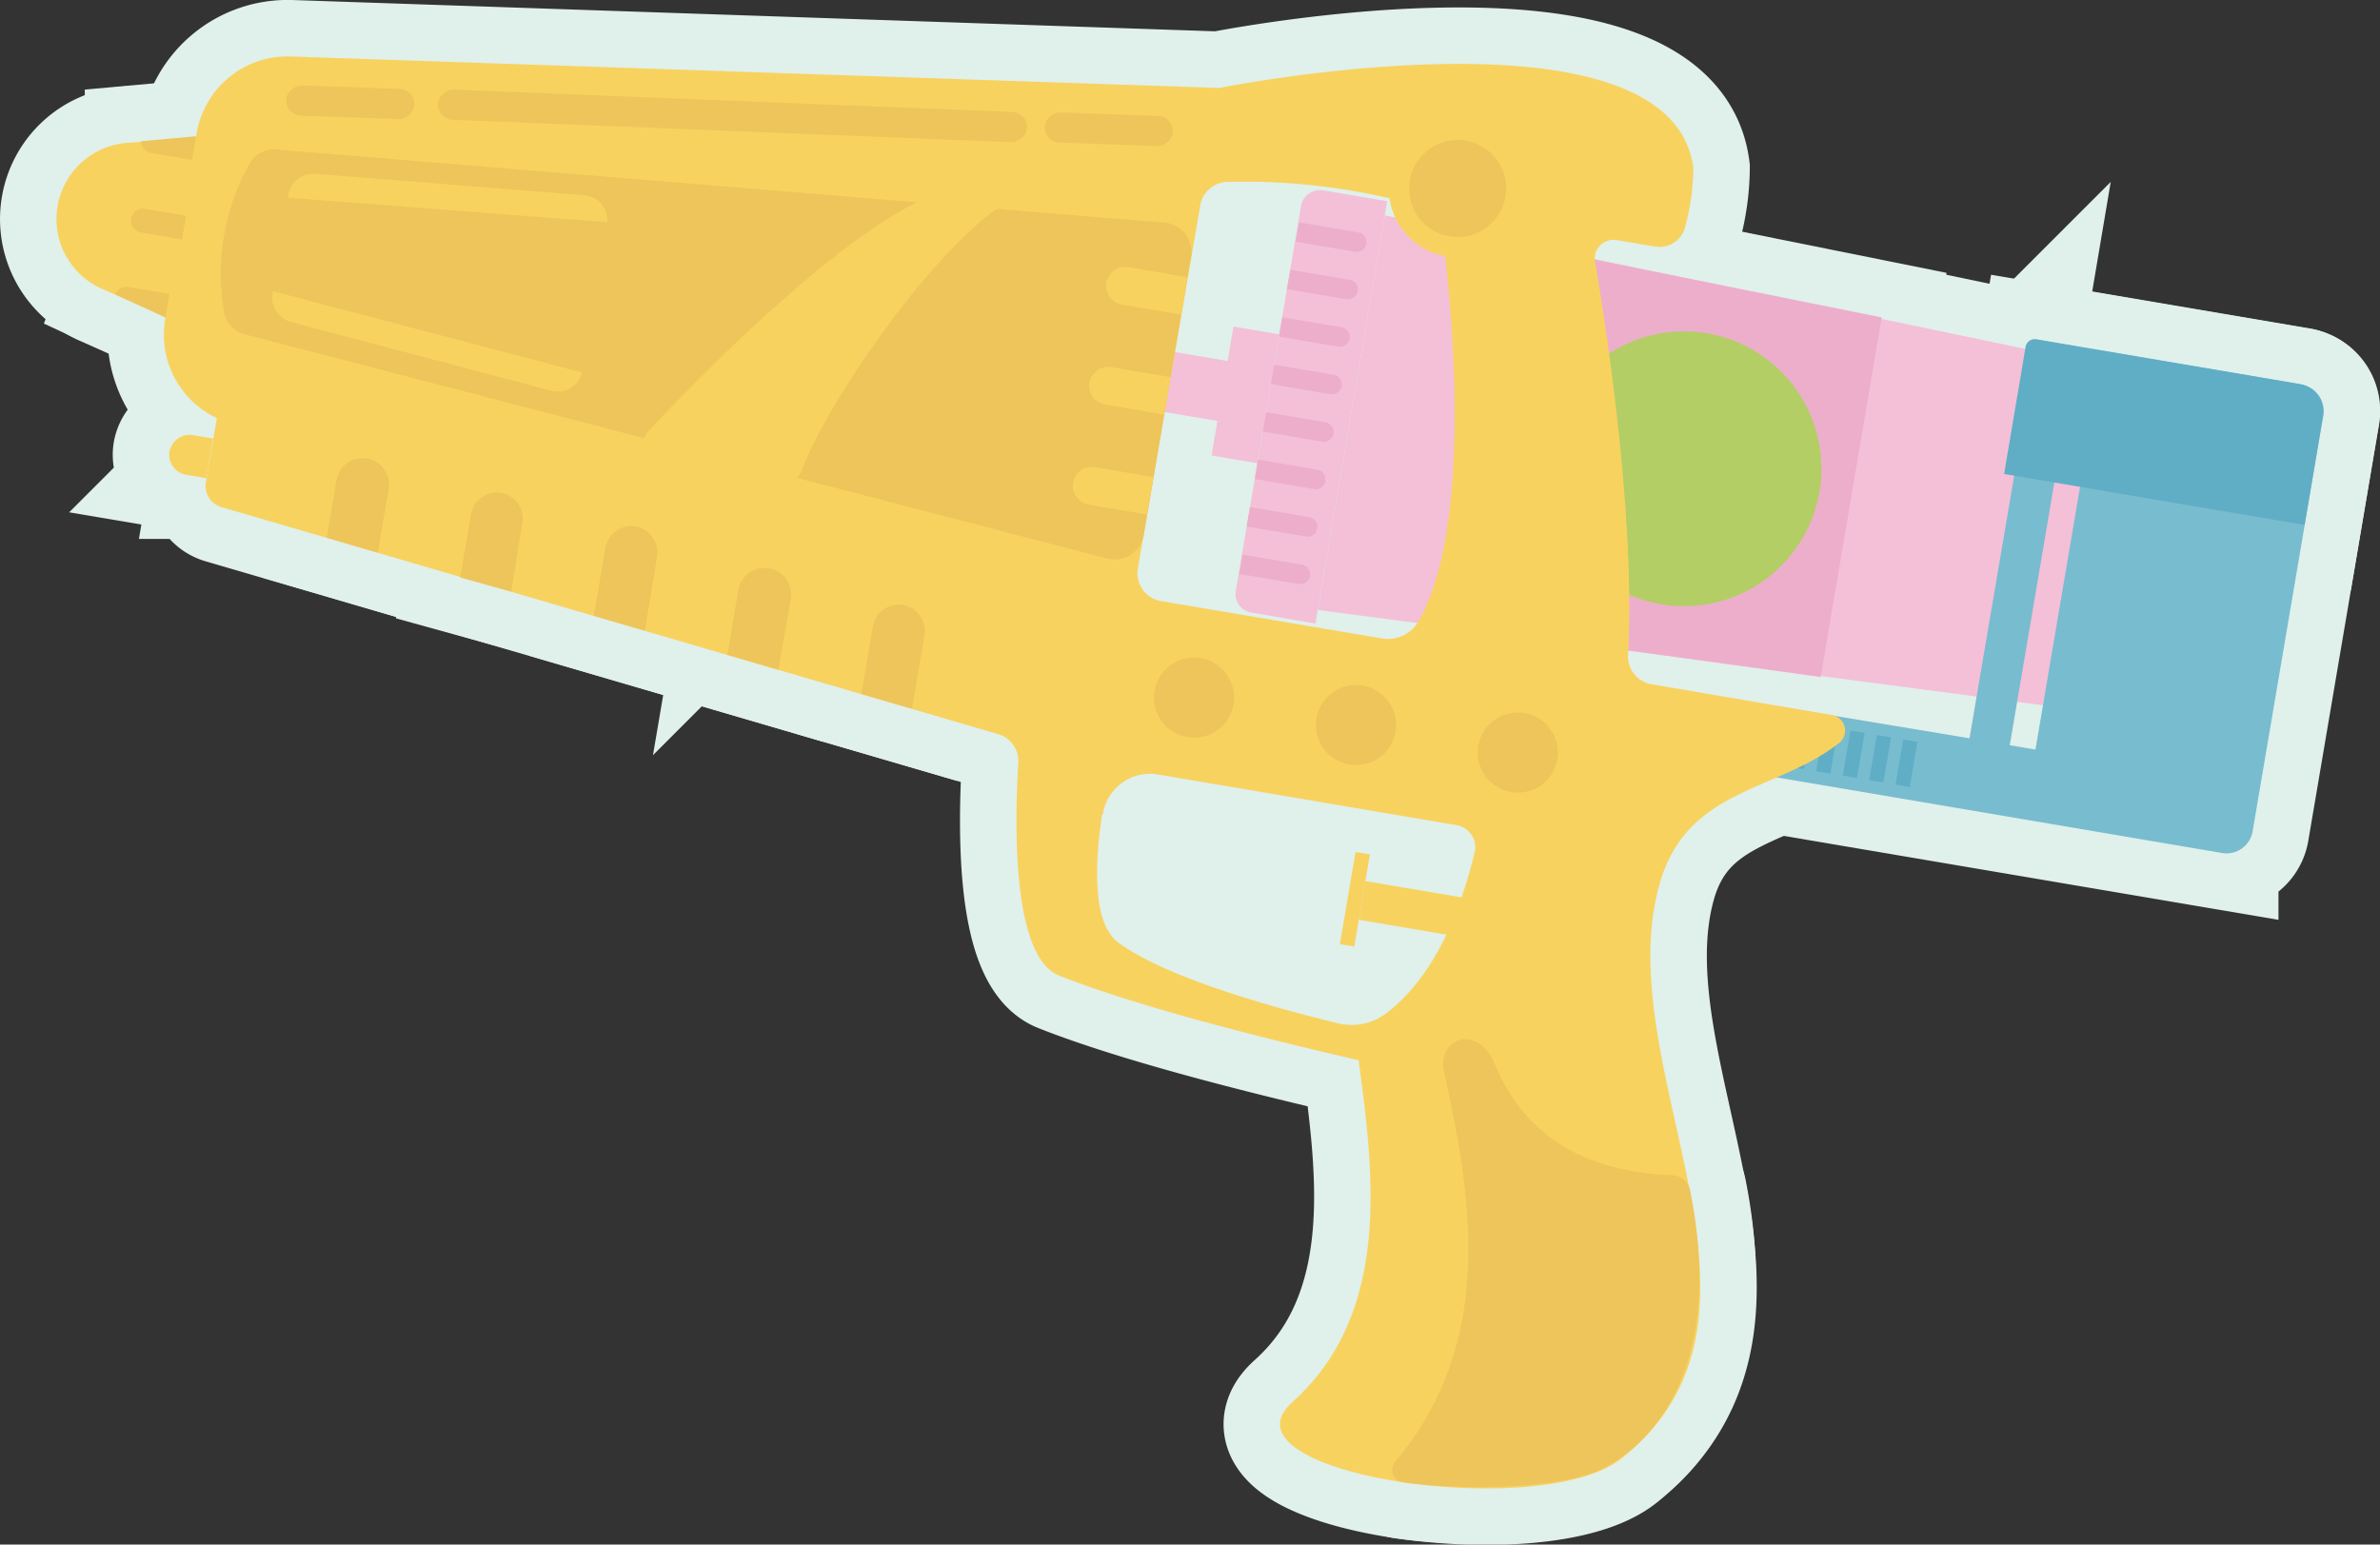 <svg xmlns="http://www.w3.org/2000/svg" viewBox="0 0 168.55 109.39"><rect x="0" y="0" width="168.55" height="109.39" fill="#333333" stroke="none"/><defs><style>.cls-1{fill:#e0f0eb;}.cls-2{fill:none;stroke:#e0f0eb;stroke-miterlimit:10;stroke-width:8px;}.cls-3{fill:#f3c0d8;}.cls-4{fill:#edaecb;}.cls-5{fill:#b3ce65;}.cls-6{fill:#78bccf;}.cls-7{fill:#5faec5;}.cls-8{fill:#f8d25f;}.cls-9{fill:#eec55a;}</style></defs><g id="レイヤー_2" data-name="レイヤー 2"><g id="スタンプラリー"><polygon class="cls-1" points="90.21 51.09 102.77 70.83 76.14 64.2 79.63 53.33 90.21 51.09"/><path class="cls-2" d="M145.09,50l-51.76-6.8,4.74-27.95,51.11,10.66a12.23,12.23,0,0,1,9.55,14h0A12.22,12.22,0,0,1,145.09,50Z"/><path class="cls-2" d="M88.63,43.39l4.53.77,5.08-29.91-4.53-.77a1.36,1.36,0,0,0-1.57,1.1L87.52,41.83A1.34,1.34,0,0,0,88.63,43.39Z"/><rect class="cls-2" x="81.38" y="23.07" width="4.31" height="8.2" transform="translate(42.76 104.98) rotate(-80.36)"/><polygon class="cls-2" points="105.13 44.65 128.94 47.95 133.26 22.48 109.7 17.74 105.13 44.65"/><circle class="cls-2" cx="119.26" cy="33.2" r="9.73"/><rect class="cls-2" x="83.57" y="26.32" width="9.26" height="3.29" transform="translate(45.86 110.24) rotate(-80.36)"/><path class="cls-2" d="M148.94,24.86l-4.79,28.23-1.82-.31,4.79-28.23-2.84-.48-4.8,28.22L125.72,50l-.83,4.9,32.47,5.51a1.87,1.87,0,0,0,2.17-1.54l5-29.42A1.89,1.89,0,0,0,163,27.24Z"/><rect class="cls-2" x="133.39" y="53.54" width="3.24" height="1.02" transform="translate(59.12 178.11) rotate(-80.36)"/><rect class="cls-2" x="131.52" y="53.23" width="3.24" height="1.02" transform="translate(57.87 176) rotate(-80.36)"/><rect class="cls-2" x="129.65" y="52.91" width="3.24" height="1.02" transform="translate(56.63 173.89) rotate(-80.36)"/><rect class="cls-2" x="127.77" y="52.59" width="3.24" height="1.02" transform="translate(55.38 171.78) rotate(-80.36)"/><rect class="cls-2" x="125.9" y="52.27" width="3.24" height="1.02" transform="translate(54.14 169.67) rotate(-80.36)"/><circle class="cls-2" cx="161.56" cy="29.77" r="1.9"/><path class="cls-2" d="M163.21,37.18l-21.28-3.61,1.52-9a.66.66,0,0,1,.77-.54l18.61,3.16a2,2,0,0,1,1.67,2.35Z"/><path class="cls-2" d="M7.23,20.46l4.7,2.07L14.1,9.71,9,10.12A5.4,5.4,0,0,0,4.08,14.6h0A5.4,5.4,0,0,0,7.23,20.46Z"/><path class="cls-2" d="M129.65,50.63,117,48.47a2,2,0,0,1-1.7-2.11c.62-11.38-2.36-27.93-2.36-27.93A1.33,1.33,0,0,1,114.46,17l2.74.46a1.87,1.87,0,0,0,2.15-1.43,16.28,16.28,0,0,0,.57-4.13C118.37-.19,86.36,6.23,86.36,6.23L20.59,4a6.53,6.53,0,0,0-6.66,5.43L11.7,22.61a6.52,6.52,0,0,0,3.66,7l-.78,4.56a1.55,1.55,0,0,0,1.09,1.74L70.72,52a2,2,0,0,1,1.4,2c-.28,4.5-.43,13.77,2.88,15.09,5.84,2.32,15.4,4.66,21.22,6,1,7.63,2.47,17.79-4.69,24.21-5.64,5.06,17.53,8.56,23.3,4,12.77-10.19-.87-27.42,2.65-40.51,1.87-7,8.26-6.66,12.7-10.12A1.12,1.12,0,0,0,129.65,50.63ZM85,14.55a2,2,0,0,1,2-1.67,45.53,45.53,0,0,1,13.94,1.83,1.39,1.39,0,0,1,1.16,1.5s2.91,19.88-1.64,27.79a2.5,2.5,0,0,1-2.57,1.22L82.22,42.57a2,2,0,0,1-1.64-2.31Zm-6.9,43.12A3.38,3.38,0,0,1,82,54.85l21.16,3.59a1.59,1.59,0,0,1,1.28,1.92c-1,4.07-2.77,8.73-6.26,11.4a4.07,4.07,0,0,1-3.44.71c-5.37-1.31-12.29-3.34-15.51-5.69C77.32,65.42,77.54,61.08,78.05,57.67Z"/><path class="cls-2" d="M14.63,33.87l-1.42-.24A1.44,1.44,0,0,1,12,32h0a1.45,1.45,0,0,1,1.66-1.18l1.43.24Z"/><rect class="cls-2" x="99.31" y="60.19" width="2.78" height="8.6" transform="translate(20.26 152.97) rotate(-80.36)"/><rect class="cls-2" x="92.64" y="63.17" width="6.62" height="1.03" transform="translate(17.1 147.62) rotate(-80.36)"/><path class="cls-2" d="M102.27,75.93c1.76,8.15,3.94,18.82-3.49,27.63a.88.88,0,0,0,.56,1.42c4.41.63,11.53.43,14.22-1,4.63-2.41,8.35-8.63,6.13-19.68a1.32,1.32,0,0,0-1.24-1.06c-4.53-.2-10-1.6-12.6-7.91C104.68,72.48,101.74,73.5,102.27,75.93Z"/><path class="cls-2" d="M10,16.47l2.89.49.29-1.68-2.9-.49a.85.85,0,0,0-1,.7h0A.85.85,0,0,0,10,16.47Z"/><path class="cls-2" d="M9.1,20.32a.84.84,0,0,0-.93.53l3.55,1.64L12,20.81Z"/><path class="cls-2" d="M10,10a.85.85,0,0,0,.71.84l2.89.49.29-1.68Z"/><path class="cls-2" d="M17.37,23.69,78.43,39.56A2.08,2.08,0,0,0,81,37.9l3.35-19.73a2.07,2.07,0,0,0-1.87-2.4L19.6,10.59a2,2,0,0,0-1.84.84A15.92,15.92,0,0,0,15.91,22.3,2,2,0,0,0,17.37,23.69Z"/><path class="cls-2" d="M45.84,30.62c-1.92,2.05,9.89,5.46,10.88,2.82,1.93-5.12,9-15.2,13.86-18.65.49-.35-5.09-.73-5.64-.46C59.82,16.79,51.8,24.23,45.84,30.62Z"/><path class="cls-2" d="M77.5,33.08l4.18.71-.45,2.65-4.18-.71A1.35,1.35,0,0,1,76,34.18h0A1.35,1.35,0,0,1,77.5,33.08Z"/><path class="cls-2" d="M78.7,26l4.19.71-.45,2.65-4.19-.71a1.34,1.34,0,0,1-1.1-1.55h0A1.35,1.35,0,0,1,78.7,26Z"/><path class="cls-2" d="M79.91,18.92l4.18.71-.45,2.65-4.18-.71A1.33,1.33,0,0,1,78.36,20h0A1.34,1.34,0,0,1,79.91,18.92Z"/><path class="cls-2" d="M39,27.66,20.62,22.81a1.79,1.79,0,0,1-1.28-2.18h0l21.88,5.75h0A1.78,1.78,0,0,1,39,27.66Z"/><path class="cls-2" d="M41.31,13.82l-19-1.51A1.79,1.79,0,0,0,20.4,14h0L43,15.74h0A1.78,1.78,0,0,0,41.31,13.82Z"/><circle class="cls-2" cx="84.56" cy="49.41" r="2.84"/><circle class="cls-2" cx="96.03" cy="51.35" r="2.84"/><circle class="cls-2" cx="107.49" cy="53.3" r="2.84"/><rect class="cls-2" x="50.57" y="-12.66" width="2.14" height="41.72" rx="1.07" transform="matrix(0.04, -1, 1, 0.04, 41.61, 59.52)"/><rect class="cls-2" x="77.46" y="4.61" width="2.14" height="9.09" rx="1.07" transform="translate(66.59 87.31) rotate(-87.97)"/><rect class="cls-2" x="23.74" y="2.7" width="2.14" height="9.09" rx="1.07" transform="translate(16.69 31.78) rotate(-87.97)"/><circle class="cls-2" cx="103.23" cy="13.35" r="4.87"/><circle class="cls-2" cx="103.23" cy="13.35" r="3.44"/><path class="cls-2" d="M64.59,50.2,61,49.15l.81-4.77a1.88,1.88,0,0,1,2.16-1.54h0A1.88,1.88,0,0,1,65.47,45Z"/><path class="cls-2" d="M55.13,47.44l-3.62-1.06.78-4.6a1.87,1.87,0,0,1,2.16-1.53h0A1.86,1.86,0,0,1,56,42.41Z"/><path class="cls-2" d="M45.67,44.67l-3.62-1.06.82-4.8A1.86,1.86,0,0,1,45,37.28h0a1.87,1.87,0,0,1,1.53,2.15Z"/><path class="cls-2" d="M36.21,41.9l-3.62-1,.76-4.46a1.86,1.86,0,0,1,2.16-1.53h0A1.86,1.86,0,0,1,37,37Z"/><path class="cls-2" d="M26.75,39.14l-3.61-1.06L23.83,34A1.86,1.86,0,0,1,26,32.48h0a1.87,1.87,0,0,1,1.53,2.15Z"/><path class="cls-2" d="M88,39.28l4.2.71a.69.69,0,0,1,.57.8h0a.69.69,0,0,1-.8.57l-4.2-.71Z"/><path class="cls-2" d="M88.52,35.91l4.2.72a.69.69,0,0,1,.57.8h0a.69.69,0,0,1-.8.57l-4.2-.71Z"/><path class="cls-2" d="M89.09,32.55l4.21.72a.69.69,0,0,1,.56.8h0a.69.69,0,0,1-.8.57l-4.2-.72Z"/><path class="cls-2" d="M89.66,29.19l4.21.72a.7.7,0,0,1,.57.8h0a.71.71,0,0,1-.81.57l-4.2-.72Z"/><path class="cls-2" d="M90.23,25.83l4.21.71a.71.71,0,0,1,.57.81h0a.72.72,0,0,1-.81.57L90,27.2Z"/><path class="cls-2" d="M90.81,22.47l4.2.71a.7.7,0,0,1,.57.8h0a.7.7,0,0,1-.81.57l-4.2-.71Z"/><path class="cls-2" d="M91.38,19.11l4.2.71a.69.69,0,0,1,.57.8h0a.7.7,0,0,1-.8.57l-4.21-.71Z"/><path class="cls-2" d="M92,15.75l4.2.71a.69.69,0,0,1,.57.8h0a.7.7,0,0,1-.8.57l-4.21-.71Z"/><path class="cls-3" d="M145.09,50l-51.76-6.8,4.74-27.95,51.11,10.66a12.23,12.23,0,0,1,9.55,14h0A12.22,12.22,0,0,1,145.09,50Z"/><path class="cls-3" d="M88.63,43.39l4.53.77,5.08-29.91-4.53-.77a1.36,1.36,0,0,0-1.57,1.1L87.52,41.83A1.34,1.34,0,0,0,88.63,43.39Z"/><rect class="cls-3" x="81.38" y="23.07" width="4.31" height="8.2" transform="translate(42.76 104.98) rotate(-80.36)"/><polygon class="cls-4" points="105.13 44.65 128.94 47.95 133.26 22.48 109.7 17.74 105.13 44.65"/><circle class="cls-5" cx="119.26" cy="33.2" r="9.73"/><rect class="cls-3" x="83.57" y="26.32" width="9.26" height="3.29" transform="translate(45.86 110.24) rotate(-80.36)"/><path class="cls-6" d="M148.94,24.86l-4.79,28.23-1.82-.31,4.79-28.23-2.84-.48-4.8,28.22L125.72,50l-.83,4.9,32.47,5.51a1.87,1.87,0,0,0,2.17-1.54l5-29.42A1.89,1.89,0,0,0,163,27.24Z"/><rect class="cls-7" x="133.39" y="53.54" width="3.24" height="1.02" transform="translate(59.12 178.11) rotate(-80.36)"/><rect class="cls-7" x="131.52" y="53.23" width="3.24" height="1.02" transform="translate(57.87 176) rotate(-80.36)"/><rect class="cls-7" x="129.65" y="52.91" width="3.24" height="1.02" transform="translate(56.63 173.89) rotate(-80.36)"/><rect class="cls-7" x="127.77" y="52.59" width="3.24" height="1.02" transform="translate(55.38 171.78) rotate(-80.36)"/><rect class="cls-7" x="125.9" y="52.27" width="3.24" height="1.02" transform="translate(54.14 169.67) rotate(-80.36)"/><circle class="cls-6" cx="161.56" cy="29.77" r="1.9"/><path class="cls-7" d="M163.21,37.18l-21.28-3.61,1.52-9a.66.66,0,0,1,.77-.54l18.61,3.16a2,2,0,0,1,1.67,2.35Z"/><path class="cls-8" d="M7.23,20.46l4.7,2.07L14.1,9.71,9,10.12A5.4,5.4,0,0,0,4.08,14.6h0A5.4,5.4,0,0,0,7.23,20.46Z"/><path class="cls-8" d="M129.65,50.63,117,48.47a2,2,0,0,1-1.7-2.11c.62-11.38-2.36-27.93-2.36-27.93A1.33,1.33,0,0,1,114.46,17l2.74.46a1.87,1.87,0,0,0,2.15-1.43,16.28,16.28,0,0,0,.57-4.13C118.37-.19,86.36,6.23,86.36,6.23L20.59,4a6.53,6.53,0,0,0-6.66,5.43L11.7,22.61a6.52,6.52,0,0,0,3.66,7l-.78,4.56a1.55,1.55,0,0,0,1.09,1.74L70.72,52a2,2,0,0,1,1.4,2c-.28,4.5-.43,13.77,2.88,15.09,5.84,2.32,15.4,4.66,21.22,6,1,7.63,2.47,17.79-4.69,24.21-5.64,5.06,17.53,8.56,23.3,4,12.77-10.19-.87-27.42,2.65-40.51,1.87-7,8.26-6.66,12.7-10.12A1.12,1.12,0,0,0,129.65,50.63ZM85,14.55a2,2,0,0,1,2-1.67,45.53,45.53,0,0,1,13.94,1.83,1.39,1.39,0,0,1,1.16,1.5s2.91,19.88-1.64,27.79a2.5,2.5,0,0,1-2.57,1.22L82.22,42.57a2,2,0,0,1-1.64-2.31Zm-6.9,43.12A3.38,3.38,0,0,1,82,54.85l21.16,3.59a1.59,1.59,0,0,1,1.28,1.92c-1,4.07-2.77,8.73-6.26,11.4a4.07,4.07,0,0,1-3.44.71c-5.37-1.31-12.29-3.34-15.51-5.69C77.32,65.42,77.54,61.08,78.05,57.67Z"/><path class="cls-8" d="M14.63,33.87l-1.42-.24A1.44,1.44,0,0,1,12,32h0a1.45,1.45,0,0,1,1.66-1.18l1.43.24Z"/><rect class="cls-8" x="99.31" y="60.19" width="2.78" height="8.6" transform="translate(20.26 152.97) rotate(-80.36)"/><rect class="cls-8" x="92.64" y="63.17" width="6.62" height="1.03" transform="translate(17.1 147.62) rotate(-80.36)"/><path class="cls-9" d="M102.27,75.93c1.76,8.15,3.94,18.82-3.49,27.63a.88.88,0,0,0,.56,1.42c4.41.63,11.53.43,14.22-1,4.63-2.41,8.35-8.63,6.13-19.68a1.32,1.32,0,0,0-1.24-1.06c-4.53-.2-10-1.6-12.6-7.91C104.68,72.48,101.74,73.5,102.27,75.93Z"/><path class="cls-9" d="M10,16.47l2.89.49.29-1.68-2.9-.49a.85.85,0,0,0-1,.7h0A.85.85,0,0,0,10,16.47Z"/><path class="cls-9" d="M9.1,20.32a.84.84,0,0,0-.93.53l3.55,1.64L12,20.81Z"/><path class="cls-9" d="M10,10a.85.85,0,0,0,.71.84l2.89.49.29-1.68Z"/><path class="cls-9" d="M17.37,23.69,78.43,39.56A2.08,2.08,0,0,0,81,37.9l3.35-19.73a2.07,2.07,0,0,0-1.87-2.4L19.6,10.59a2,2,0,0,0-1.84.84A15.92,15.92,0,0,0,15.91,22.3,2,2,0,0,0,17.37,23.69Z"/><path class="cls-8" d="M45.84,30.62c-1.92,2.05,9.89,5.46,10.88,2.82,1.93-5.12,9-15.2,13.86-18.65.49-.35-5.09-.73-5.64-.46C59.82,16.79,51.8,24.23,45.84,30.62Z"/><path class="cls-8" d="M77.5,33.08l4.18.71-.45,2.65-4.18-.71A1.35,1.35,0,0,1,76,34.18h0A1.35,1.35,0,0,1,77.5,33.08Z"/><path class="cls-8" d="M78.7,26l4.19.71-.45,2.65-4.19-.71a1.34,1.34,0,0,1-1.1-1.55h0A1.35,1.35,0,0,1,78.7,26Z"/><path class="cls-8" d="M79.91,18.92l4.18.71-.45,2.65-4.18-.71A1.33,1.33,0,0,1,78.36,20h0A1.34,1.34,0,0,1,79.91,18.92Z"/><path class="cls-8" d="M39,27.66,20.62,22.81a1.79,1.79,0,0,1-1.28-2.18h0l21.88,5.75h0A1.78,1.78,0,0,1,39,27.66Z"/><path class="cls-8" d="M41.31,13.82l-19-1.51A1.79,1.79,0,0,0,20.4,14h0L43,15.74h0A1.78,1.78,0,0,0,41.31,13.82Z"/><circle class="cls-9" cx="84.56" cy="49.41" r="2.84"/><circle class="cls-9" cx="96.03" cy="51.35" r="2.84"/><circle class="cls-9" cx="107.49" cy="53.3" r="2.84"/><rect class="cls-9" x="50.57" y="-12.66" width="2.14" height="41.72" rx="1.07" transform="matrix(0.04, -1, 1, 0.04, 41.61, 59.52)"/><rect class="cls-9" x="77.46" y="4.61" width="2.14" height="9.09" rx="1.07" transform="translate(66.59 87.31) rotate(-87.97)"/><rect class="cls-9" x="23.74" y="2.7" width="2.14" height="9.09" rx="1.07" transform="translate(16.69 31.78) rotate(-87.97)"/><circle class="cls-8" cx="103.23" cy="13.35" r="4.87"/><circle class="cls-9" cx="103.23" cy="13.35" r="3.44"/><path class="cls-9" d="M64.59,50.2,61,49.15l.81-4.77a1.88,1.88,0,0,1,2.16-1.54h0A1.88,1.88,0,0,1,65.47,45Z"/><path class="cls-9" d="M55.13,47.44l-3.62-1.06.78-4.6a1.87,1.87,0,0,1,2.16-1.53h0A1.86,1.86,0,0,1,56,42.41Z"/><path class="cls-9" d="M45.67,44.67l-3.62-1.06.82-4.8A1.86,1.86,0,0,1,45,37.28h0a1.87,1.87,0,0,1,1.53,2.15Z"/><path class="cls-9" d="M36.21,41.9l-3.62-1,.76-4.46a1.86,1.86,0,0,1,2.16-1.53h0A1.86,1.86,0,0,1,37,37Z"/><path class="cls-9" d="M26.75,39.14l-3.61-1.06L23.83,34A1.86,1.86,0,0,1,26,32.48h0a1.87,1.87,0,0,1,1.53,2.15Z"/><path class="cls-4" d="M88,39.28l4.2.71a.69.69,0,0,1,.57.8h0a.69.69,0,0,1-.8.57l-4.2-.71Z"/><path class="cls-4" d="M88.52,35.91l4.2.72a.69.69,0,0,1,.57.8h0a.69.69,0,0,1-.8.57l-4.2-.71Z"/><path class="cls-4" d="M89.09,32.55l4.21.72a.69.69,0,0,1,.56.8h0a.69.69,0,0,1-.8.57l-4.2-.72Z"/><path class="cls-4" d="M89.66,29.19l4.21.72a.7.7,0,0,1,.57.8h0a.71.71,0,0,1-.81.57l-4.2-.72Z"/><path class="cls-4" d="M90.23,25.83l4.21.71a.71.71,0,0,1,.57.81h0a.72.72,0,0,1-.81.57L90,27.2Z"/><path class="cls-4" d="M90.81,22.47l4.2.71a.7.7,0,0,1,.57.8h0a.7.7,0,0,1-.81.57l-4.2-.71Z"/><path class="cls-4" d="M91.38,19.11l4.2.71a.69.69,0,0,1,.57.8h0a.7.7,0,0,1-.8.57l-4.21-.71Z"/><path class="cls-4" d="M92,15.75l4.2.71a.69.69,0,0,1,.57.8h0a.7.7,0,0,1-.8.57l-4.21-.71Z"/></g></g></svg>